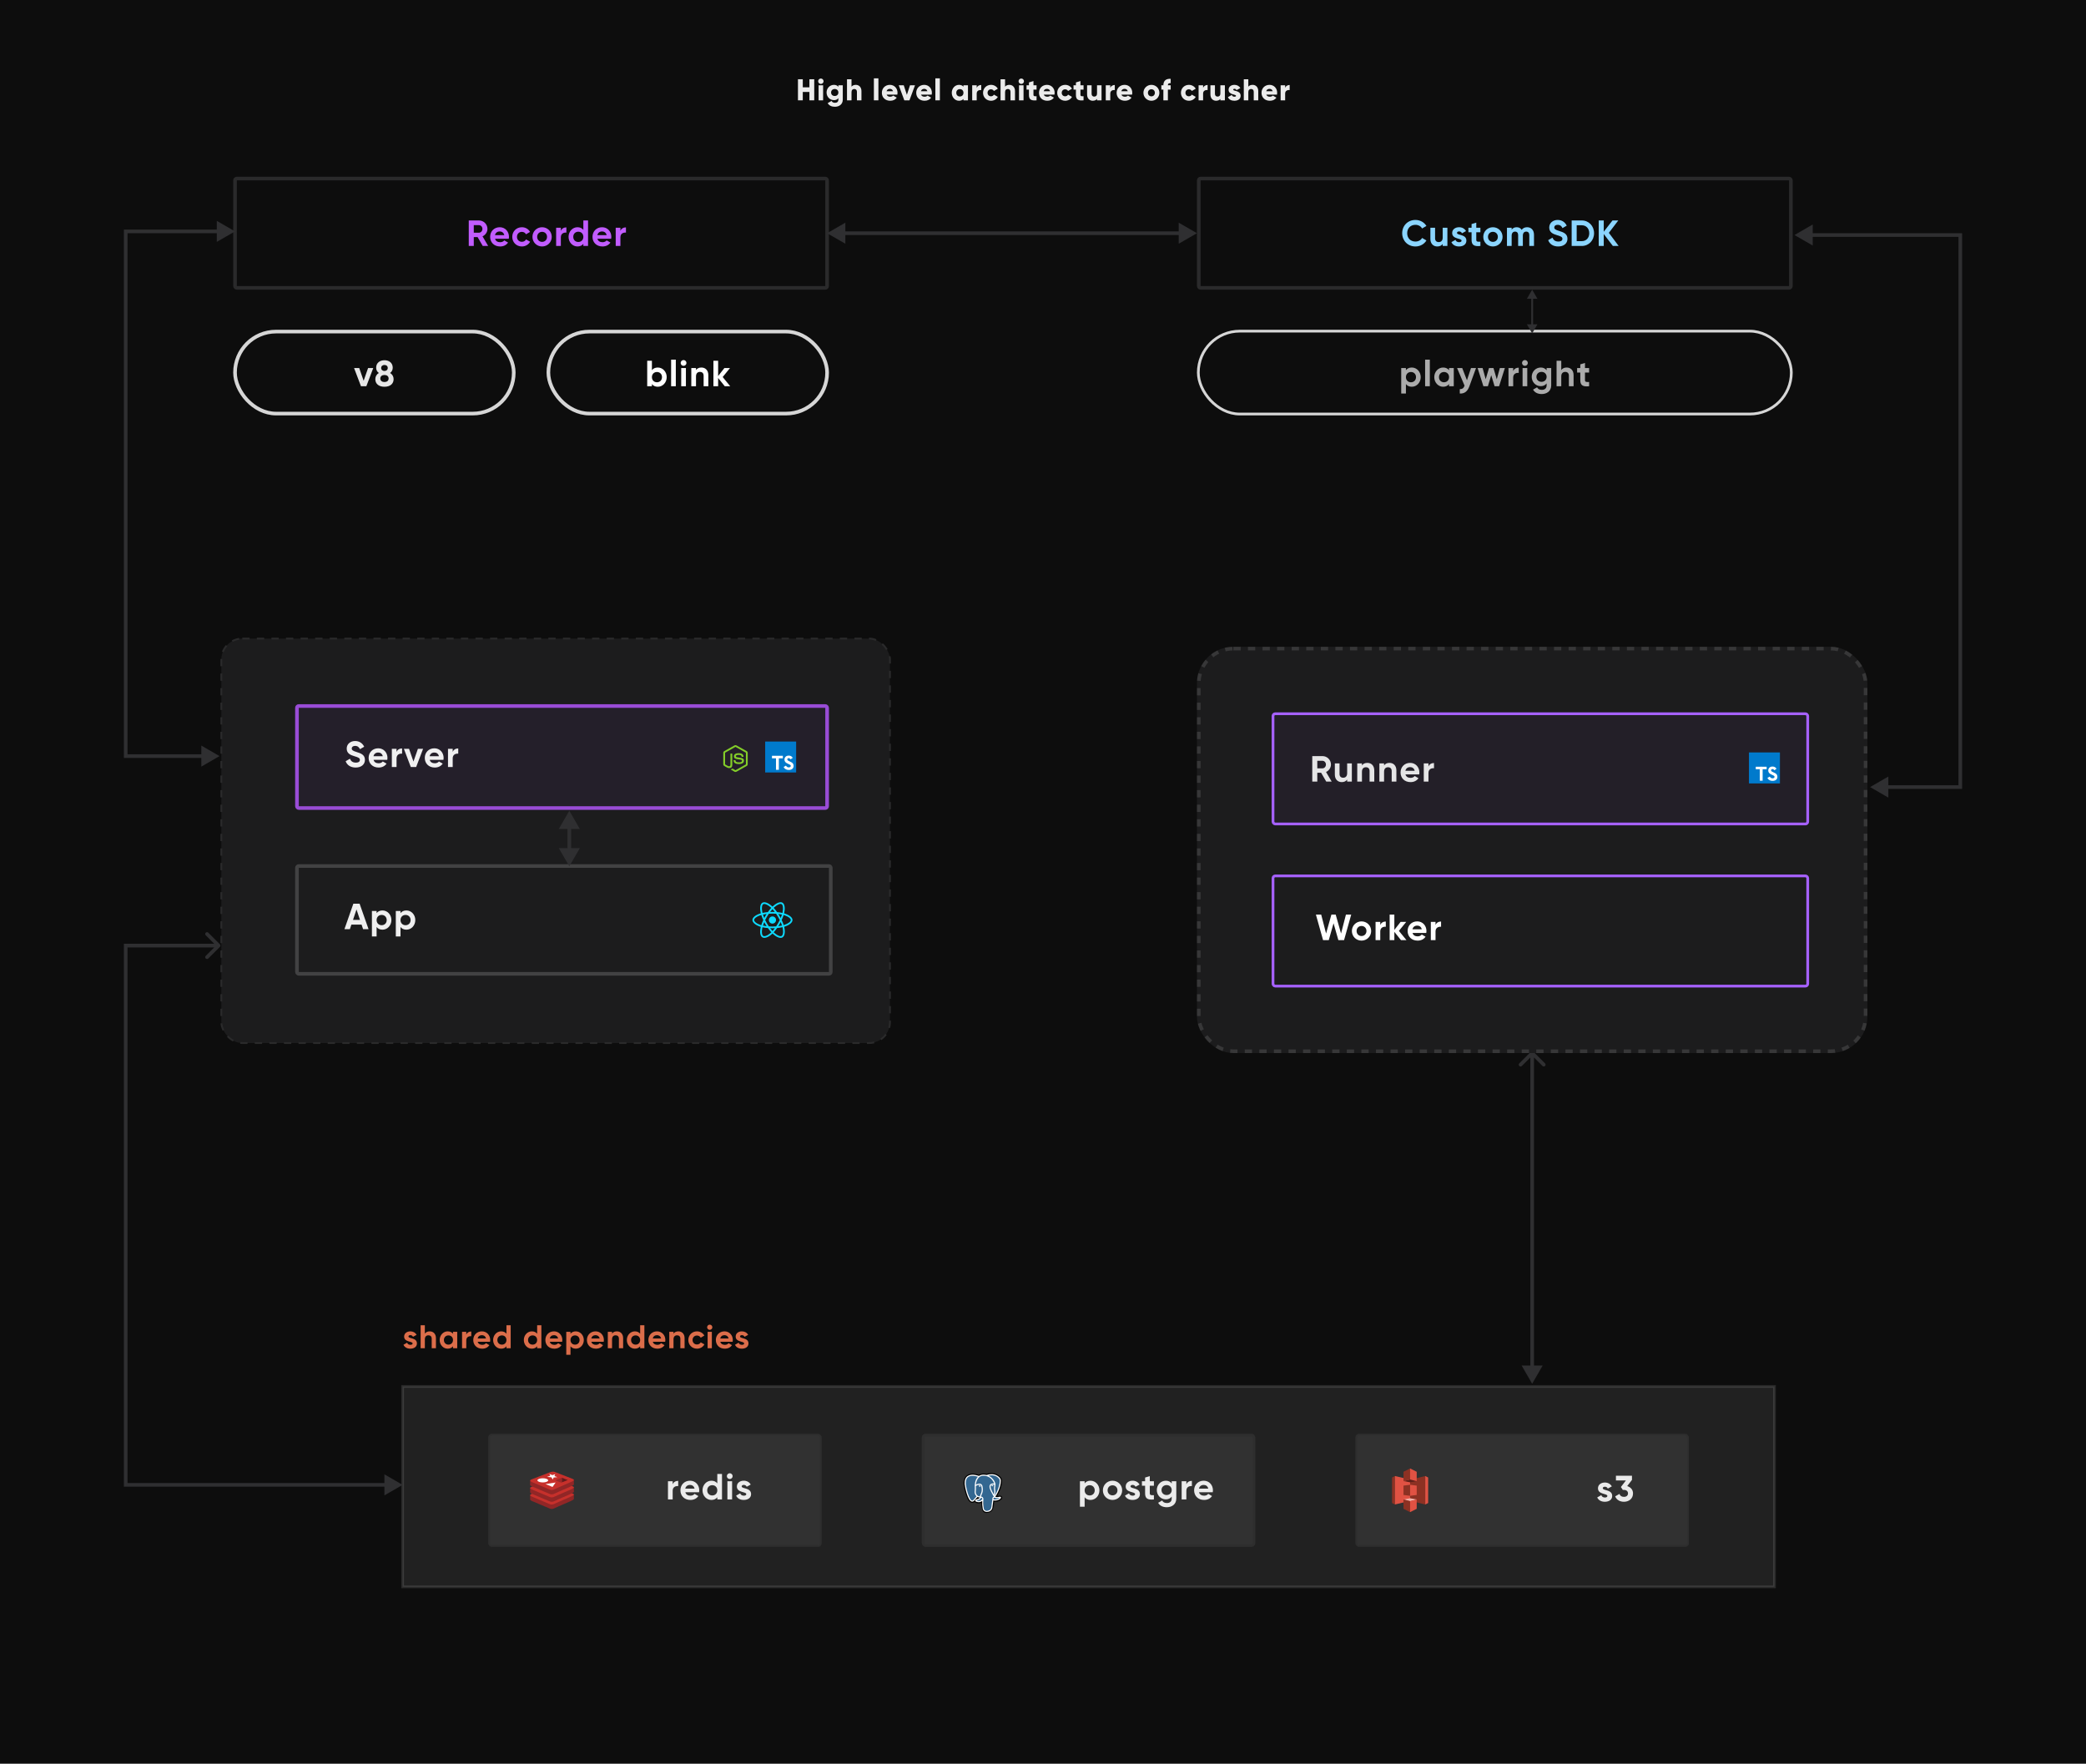 <svg width="1145" height="968" viewBox="0 0 1145 968" fill="none" xmlns="http://www.w3.org/2000/svg">
<rect x="0" y="0" width="1145" height="968" fill="#808080" stroke="none"/>
<g clip-path="url(#clip0_4075_2059)">
<rect width="1145" height="968" fill="#0D0D0D"/>
<path d="M202.042 202L199.602 209L197.182 202H194.342L198.142 212H201.082L204.882 202H202.042ZM214.111 204.72C215.011 204.08 215.571 203.12 215.571 201.82C215.571 199.12 213.491 197.72 211.031 197.72C208.571 197.72 206.471 199.12 206.471 201.82C206.471 203.12 207.051 204.08 207.931 204.72C206.711 205.46 206.011 206.68 206.011 208.1C206.011 210.68 207.911 212.28 211.031 212.28C214.131 212.28 216.051 210.68 216.051 208.1C216.051 206.68 215.351 205.46 214.111 204.72ZM211.031 200.32C212.071 200.32 212.831 200.92 212.831 201.96C212.831 202.98 212.071 203.62 211.031 203.62C209.991 203.62 209.231 202.98 209.231 201.96C209.231 200.92 209.991 200.32 211.031 200.32ZM211.031 209.68C209.711 209.68 208.751 209 208.751 207.74C208.751 206.5 209.711 205.82 211.031 205.82C212.351 205.82 213.311 206.5 213.311 207.74C213.311 209 212.351 209.68 211.031 209.68Z" fill="#E6E6E6"/>
<g clip-path="url(#clip1_4075_2059)">
<path d="M957 511.5V503H974V520H957" fill="#007ACC"/>
<path d="M960.728 511.53V512.222H962.938V518.512H964.506V512.222H966.716V511.542C966.716 511.16 966.716 510.85 966.699 510.841C966.699 510.828 965.352 510.824 963.715 510.824L960.74 510.837V511.534L960.728 511.53ZM970.66 510.82C971.093 510.922 971.425 511.117 971.722 511.428C971.88 511.598 972.113 511.895 972.13 511.972C972.13 511.997 971.395 512.494 970.949 512.771C970.932 512.783 970.864 512.711 970.796 512.601C970.575 512.286 970.35 512.15 969.997 512.125C969.487 512.091 969.147 512.358 969.147 512.805C969.147 512.941 969.172 513.017 969.223 513.128C969.338 513.361 969.551 513.502 970.209 513.791C971.425 514.313 971.952 514.658 972.271 515.151C972.632 515.703 972.713 516.57 972.47 517.22C972.198 517.93 971.535 518.41 970.588 518.568C970.29 518.619 969.61 518.61 969.291 518.555C968.611 518.427 967.961 518.087 967.562 517.65C967.404 517.48 967.103 517.025 967.12 516.995L967.281 516.893L967.919 516.523L968.399 516.243L968.509 516.392C968.65 516.613 968.964 516.91 969.147 517.012C969.699 517.297 970.439 517.259 970.804 516.927C970.962 516.783 971.03 516.63 971.03 516.417C971.03 516.222 971 516.132 970.902 515.984C970.766 515.797 970.494 515.644 969.729 515.304C968.849 514.93 968.475 514.692 968.127 514.326C967.927 514.105 967.744 513.761 967.659 513.476C967.596 513.23 967.574 512.626 967.634 512.384C967.817 511.534 968.458 510.939 969.376 510.769C969.674 510.709 970.375 510.735 970.668 510.811L970.66 510.82Z" fill="white"/>
</g>
<rect x="129" y="98" width="325" height="60" rx="1" stroke="#2A2A2B" stroke-width="2"/>
<path d="M264.98 135H267.96L264.86 129.72C266.46 128.98 267.56 127.4 267.56 125.64C267.56 123.08 265.48 121 262.9 121H257.3V135H260.06V130.14H262.16L264.98 135ZM260.06 123.58H262.9C263.94 123.58 264.8 124.48 264.8 125.64C264.8 126.8 263.94 127.72 262.9 127.72H260.06V123.58ZM271.737 131.06H279.277C279.337 130.72 279.377 130.38 279.377 130C279.377 127.06 277.277 124.72 274.317 124.72C271.177 124.72 269.037 127.02 269.037 130C269.037 132.98 271.157 135.28 274.517 135.28C276.437 135.28 277.937 134.5 278.877 133.14L276.797 131.94C276.357 132.52 275.557 132.94 274.557 132.94C273.197 132.94 272.097 132.38 271.737 131.06ZM271.697 129.06C271.997 127.78 272.937 127.04 274.317 127.04C275.397 127.04 276.477 127.62 276.797 129.06H271.697ZM286.46 135.28C288.42 135.28 290.12 134.24 290.98 132.68L288.74 131.4C288.34 132.22 287.48 132.72 286.44 132.72C284.9 132.72 283.76 131.58 283.76 130C283.76 128.4 284.9 127.26 286.44 127.26C287.46 127.26 288.32 127.78 288.72 128.6L290.94 127.3C290.12 125.76 288.42 124.72 286.46 124.72C283.42 124.72 281.18 127.02 281.18 130C281.18 132.98 283.42 135.28 286.46 135.28ZM297.549 135.28C300.489 135.28 302.849 132.98 302.849 130C302.849 127.02 300.489 124.72 297.549 124.72C294.609 124.72 292.269 127.02 292.269 130C292.269 132.98 294.609 135.28 297.549 135.28ZM297.549 132.76C296.029 132.76 294.849 131.62 294.849 130C294.849 128.38 296.029 127.24 297.549 127.24C299.089 127.24 300.269 128.38 300.269 130C300.269 131.62 299.089 132.76 297.549 132.76ZM307.844 126.72V125H305.264V135H307.844V130.22C307.844 128.12 309.544 127.52 310.884 127.68V124.8C309.624 124.8 308.364 125.36 307.844 126.72ZM320.201 121V126.18C319.481 125.26 318.421 124.72 316.961 124.72C314.281 124.72 312.081 127.02 312.081 130C312.081 132.98 314.281 135.28 316.961 135.28C318.421 135.28 319.481 134.74 320.201 133.82V135H322.781V121H320.201ZM317.441 132.82C315.841 132.82 314.661 131.68 314.661 130C314.661 128.32 315.841 127.18 317.441 127.18C319.021 127.18 320.201 128.32 320.201 130C320.201 131.68 319.021 132.82 317.441 132.82ZM327.921 131.06H335.461C335.521 130.72 335.561 130.38 335.561 130C335.561 127.06 333.461 124.72 330.501 124.72C327.361 124.72 325.221 127.02 325.221 130C325.221 132.98 327.341 135.28 330.701 135.28C332.621 135.28 334.121 134.5 335.061 133.14L332.981 131.94C332.541 132.52 331.741 132.94 330.741 132.94C329.381 132.94 328.281 132.38 327.921 131.06ZM327.881 129.06C328.181 127.78 329.121 127.04 330.501 127.04C331.581 127.04 332.661 127.62 332.981 129.06H327.881ZM340.542 126.72V125H337.962V135H340.542V130.22C340.542 128.12 342.242 127.52 343.582 127.68V124.8C342.322 124.8 341.062 125.36 340.542 126.72Z" fill="#C15CFF"/>
<rect x="129" y="182" width="153" height="45" rx="22.5" stroke="#D6D6D6" stroke-width="2"/>
<path d="M841 759.5L846.774 749.5H835.226L841 759.5ZM841.707 577.293C841.317 576.902 840.683 576.902 840.293 577.293L833.929 583.657C833.538 584.047 833.538 584.681 833.929 585.071C834.319 585.462 834.953 585.462 835.343 585.071L841 579.414L846.657 585.071C847.047 585.462 847.681 585.462 848.071 585.071C848.462 584.681 848.462 584.047 848.071 583.657L841.707 577.293ZM842 750.5V578H840V750.5H842Z" fill="#2F2F31"/>
<rect x="301" y="182" width="153" height="45" rx="22.5" stroke="#D6D6D6" stroke-width="2"/>
<path d="M361.073 201.72C359.613 201.72 358.553 202.26 357.833 203.18V198H355.253V212H357.833V210.82C358.553 211.74 359.613 212.28 361.073 212.28C363.753 212.28 365.953 209.98 365.953 207C365.953 204.02 363.753 201.72 361.073 201.72ZM360.593 209.82C359.013 209.82 357.833 208.68 357.833 207C357.833 205.32 359.013 204.18 360.593 204.18C362.193 204.18 363.373 205.32 363.373 207C363.373 208.68 362.193 209.82 360.593 209.82ZM368.373 212H370.953V197.4H368.373V212ZM375.194 200.8C376.074 200.8 376.794 200.08 376.794 199.22C376.794 198.36 376.074 197.62 375.194 197.62C374.334 197.62 373.614 198.36 373.614 199.22C373.614 200.08 374.334 200.8 375.194 200.8ZM373.914 212H376.494V202H373.914V212ZM385.016 201.72C383.676 201.72 382.636 202.22 382.036 203.12V202H379.456V212H382.036V206.6C382.036 204.86 382.976 204.12 384.236 204.12C385.396 204.12 386.216 204.82 386.216 206.18V212H388.796V205.86C388.796 203.2 387.136 201.72 385.016 201.72ZM400.819 212L396.679 206.94L400.699 202H397.619L394.179 206.4V198H391.599V212H394.179V207.46L397.819 212H400.819Z" fill="white"/>
<path d="M774.946 201.72C773.486 201.72 772.426 202.26 771.706 203.18V202H769.126V216H771.706V210.82C772.426 211.74 773.486 212.28 774.946 212.28C777.626 212.28 779.826 209.98 779.826 207C779.826 204.02 777.626 201.72 774.946 201.72ZM774.466 209.82C772.886 209.82 771.706 208.68 771.706 207C771.706 205.32 772.886 204.18 774.466 204.18C776.066 204.18 777.246 205.32 777.246 207C777.246 208.68 776.066 209.82 774.466 209.82ZM782.246 212H784.826V197.4H782.246V212ZM795.387 202V203.18C794.667 202.28 793.587 201.72 792.127 201.72C789.467 201.72 787.267 204.02 787.267 207C787.267 209.98 789.467 212.28 792.127 212.28C793.587 212.28 794.667 211.72 795.387 210.82V212H797.967V202H795.387ZM792.607 209.82C791.027 209.82 789.847 208.68 789.847 207C789.847 205.32 791.027 204.18 792.607 204.18C794.207 204.18 795.387 205.32 795.387 207C795.387 208.68 794.207 209.82 792.607 209.82ZM807.427 202L805.207 208.72L802.607 202H799.787L803.887 211.68C803.407 213.02 802.687 213.62 801.267 213.6V216C803.807 216.14 805.507 214.88 806.547 212L810.187 202H807.427ZM823.275 202L821.575 208.16L819.755 202H817.315L815.495 208.14L813.795 202H811.055L814.235 212H816.695L818.535 205.94L820.375 212H822.835L826.015 202H823.275ZM830.585 203.72V202H828.005V212H830.585V207.22C830.585 205.12 832.285 204.52 833.625 204.68V201.8C832.365 201.8 831.105 202.36 830.585 203.72ZM837.014 200.8C837.894 200.8 838.614 200.08 838.614 199.22C838.614 198.36 837.894 197.62 837.014 197.62C836.154 197.62 835.434 198.36 835.434 199.22C835.434 200.08 836.154 200.8 837.014 200.8ZM835.734 212H838.314V202H835.734V212ZM848.936 202V203.24C848.236 202.3 847.156 201.72 845.736 201.72C842.896 201.72 840.756 204.04 840.756 206.84C840.756 209.66 842.896 211.96 845.736 211.96C847.156 211.96 848.236 211.38 848.936 210.44V211.52C848.936 213.1 847.936 213.98 846.316 213.98C844.776 213.98 844.116 213.36 843.696 212.58L841.496 213.84C842.376 215.46 844.096 216.28 846.236 216.28C848.876 216.28 851.456 214.8 851.456 211.52V202H848.936ZM846.136 209.58C844.516 209.58 843.336 208.44 843.336 206.84C843.336 205.26 844.516 204.12 846.136 204.12C847.756 204.12 848.936 205.26 848.936 206.84C848.936 208.44 847.756 209.58 846.136 209.58ZM859.955 201.72C858.615 201.72 857.575 202.22 856.975 203.12V198H854.395V212H856.975V206.6C856.975 204.86 857.915 204.12 859.175 204.12C860.335 204.12 861.155 204.82 861.155 206.18V212H863.735V205.86C863.735 203.2 862.075 201.72 859.955 201.72ZM872.258 204.48V202H869.998V199.2L867.418 199.98V202H865.678V204.48H867.418V208.64C867.418 211.34 868.638 212.4 872.258 212V209.66C870.778 209.74 869.998 209.72 869.998 208.64V204.48H872.258Z" fill="white" fill-opacity="0.65"/>
<rect x="658" y="98" width="325" height="60" rx="1" stroke="#2A2A2B" stroke-width="2"/>
<path d="M776.94 135.28C779.52 135.28 781.78 133.98 782.96 131.98L780.58 130.6C779.92 131.82 778.54 132.58 776.94 132.58C774.2 132.58 772.4 130.68 772.4 128C772.4 125.3 774.2 123.4 776.94 123.4C778.54 123.4 779.9 124.16 780.58 125.4L782.96 124.02C781.76 122.02 779.5 120.72 776.94 120.72C772.7 120.72 769.66 123.9 769.66 128C769.66 132.08 772.7 135.28 776.94 135.28ZM791.892 125V130.4C791.892 132.14 790.952 132.88 789.692 132.88C788.532 132.88 787.712 132.18 787.712 130.82V125H785.132V131.14C785.132 133.8 786.792 135.28 788.912 135.28C790.252 135.28 791.292 134.78 791.892 133.88V135H794.472V125H791.892ZM799.737 127.84C799.737 127.3 800.257 127.02 800.897 127.02C801.637 127.02 802.197 127.4 802.497 128.04L804.697 126.84C803.917 125.46 802.517 124.72 800.897 124.72C798.837 124.72 797.097 125.86 797.097 127.9C797.097 131.42 802.257 130.62 802.257 132.08C802.257 132.66 801.697 132.94 800.877 132.94C799.877 132.94 799.197 132.46 798.917 131.64L796.677 132.9C797.397 134.44 798.877 135.28 800.877 135.28C803.017 135.28 804.897 134.24 804.897 132.08C804.897 128.4 799.737 129.32 799.737 127.84ZM812.583 127.48V125H810.323V122.2L807.743 122.98V125H806.003V127.48H807.743V131.64C807.743 134.34 808.963 135.4 812.583 135V132.66C811.103 132.74 810.323 132.72 810.323 131.64V127.48H812.583ZM819.449 135.28C822.389 135.28 824.749 132.98 824.749 130C824.749 127.02 822.389 124.72 819.449 124.72C816.509 124.72 814.169 127.02 814.169 130C814.169 132.98 816.509 135.28 819.449 135.28ZM819.449 132.76C817.929 132.76 816.749 131.62 816.749 130C816.749 128.38 817.929 127.24 819.449 127.24C820.989 127.24 822.169 128.38 822.169 130C822.169 131.62 820.989 132.76 819.449 132.76ZM838.224 124.72C836.864 124.72 835.864 125.26 835.244 126.16C834.684 125.24 833.764 124.72 832.524 124.72C831.244 124.72 830.304 125.22 829.744 126.06V125H827.164V135H829.744V129.38C829.744 127.88 830.524 127.12 831.624 127.12C832.704 127.12 833.304 127.84 833.304 129.02V135H835.884V129.38C835.884 127.88 836.604 127.12 837.744 127.12C838.824 127.12 839.424 127.84 839.424 129.02V135H842.004V128.84C842.004 126.34 840.504 124.72 838.224 124.72ZM855.296 135.28C858.276 135.28 860.376 133.68 860.376 131.06C860.376 128.2 858.016 127.46 855.796 126.76C853.676 126.12 853.136 125.66 853.136 124.8C853.136 124 853.816 123.4 854.976 123.4C856.396 123.4 857.156 124.14 857.656 125.2L859.976 123.86C859.036 121.9 857.276 120.72 854.976 120.72C852.576 120.72 850.376 122.24 850.376 124.88C850.376 127.54 852.456 128.44 854.596 129.06C856.676 129.66 857.616 130.06 857.616 131.1C857.616 131.88 857.036 132.58 855.376 132.58C853.636 132.58 852.656 131.74 852.156 130.44L849.796 131.82C850.556 133.9 852.436 135.28 855.296 135.28ZM868.238 121H862.678V135H868.238C872.098 135 874.978 131.94 874.978 128C874.978 124.06 872.098 121 868.238 121ZM868.238 132.36H865.438V123.64H868.238C870.658 123.64 872.338 125.42 872.338 128C872.338 130.58 870.658 132.36 868.238 132.36ZM888.476 135L883.096 127.8L888.276 121H885.096L880.296 127.18V121H877.536V135H880.296V128.44L885.296 135H888.476Z" fill="#8BD5FF"/>
<rect x="657.75" y="181.75" width="325.5" height="45.5" rx="22.75" stroke="#D6D6D6" stroke-width="1.5"/>
<rect x="657" y="355" width="368" height="223" rx="20" fill="#1C1C1D"/>
<rect x="658" y="356" width="366" height="221" rx="19" stroke="white" stroke-opacity="0.12" stroke-width="2" stroke-linejoin="round" stroke-dasharray="4 4"/>
<rect x="698.75" y="391.75" width="293.5" height="60.5" rx="1.25" fill="#A661FF" fill-opacity="0.05" stroke="#A661FF" stroke-width="1.5"/>
<g clip-path="url(#clip2_4075_2059)">
<path d="M960 421.5V413H977V430H960" fill="#007ACC"/>
<path d="M963.728 421.53V422.222H965.938V428.512H967.506V422.222H969.716V421.542C969.716 421.16 969.716 420.85 969.699 420.841C969.699 420.828 968.352 420.824 966.715 420.824L963.74 420.837V421.534L963.728 421.53ZM973.66 420.82C974.093 420.922 974.425 421.117 974.722 421.428C974.88 421.598 975.113 421.895 975.13 421.972C975.13 421.997 974.395 422.494 973.949 422.771C973.932 422.783 973.864 422.711 973.796 422.601C973.575 422.286 973.35 422.15 972.997 422.125C972.487 422.091 972.147 422.358 972.147 422.805C972.147 422.941 972.172 423.017 972.223 423.128C972.338 423.361 972.551 423.502 973.209 423.791C974.425 424.313 974.952 424.658 975.271 425.151C975.632 425.703 975.713 426.57 975.47 427.22C975.198 427.93 974.535 428.41 973.588 428.568C973.29 428.619 972.61 428.61 972.291 428.555C971.611 428.427 970.961 428.087 970.562 427.65C970.404 427.48 970.103 427.025 970.12 426.995L970.281 426.893L970.919 426.523L971.399 426.243L971.509 426.392C971.65 426.613 971.964 426.91 972.147 427.012C972.699 427.297 973.439 427.259 973.804 426.927C973.962 426.783 974.03 426.63 974.03 426.417C974.03 426.222 974 426.132 973.902 425.984C973.766 425.797 973.494 425.644 972.729 425.304C971.849 424.93 971.475 424.692 971.127 424.326C970.927 424.105 970.744 423.761 970.659 423.476C970.596 423.23 970.574 422.626 970.634 422.384C970.817 421.534 971.458 420.939 972.376 420.769C972.674 420.709 973.375 420.735 973.668 420.811L973.66 420.82Z" fill="white"/>
</g>
<path d="M727.98 429H730.96L727.86 423.72C729.46 422.98 730.56 421.4 730.56 419.64C730.56 417.08 728.48 415 725.9 415H720.3V429H723.06V424.14H725.16L727.98 429ZM723.06 417.58H725.9C726.94 417.58 727.8 418.48 727.8 419.64C727.8 420.8 726.94 421.72 725.9 421.72H723.06V417.58ZM739.45 419V424.4C739.45 426.14 738.51 426.88 737.25 426.88C736.09 426.88 735.27 426.18 735.27 424.82V419H732.69V425.14C732.69 427.8 734.35 429.28 736.47 429.28C737.81 429.28 738.85 428.78 739.45 427.88V429H742.03V419H739.45ZM750.553 418.72C749.213 418.72 748.173 419.22 747.573 420.12V419H744.993V429H747.573V423.6C747.573 421.86 748.513 421.12 749.773 421.12C750.933 421.12 751.753 421.82 751.753 423.18V429H754.333V422.86C754.333 420.2 752.673 418.72 750.553 418.72ZM762.696 418.72C761.356 418.72 760.316 419.22 759.716 420.12V419H757.136V429H759.716V423.6C759.716 421.86 760.656 421.12 761.916 421.12C763.076 421.12 763.896 421.82 763.896 423.18V429H766.476V422.86C766.476 420.2 764.816 418.72 762.696 418.72ZM771.459 425.06H778.999C779.059 424.72 779.099 424.38 779.099 424C779.099 421.06 776.999 418.72 774.039 418.72C770.899 418.72 768.759 421.02 768.759 424C768.759 426.98 770.879 429.28 774.239 429.28C776.159 429.28 777.659 428.5 778.599 427.14L776.519 425.94C776.079 426.52 775.279 426.94 774.279 426.94C772.919 426.94 771.819 426.38 771.459 425.06ZM771.419 423.06C771.719 421.78 772.659 421.04 774.039 421.04C775.119 421.04 776.199 421.62 776.519 423.06H771.419ZM784.08 420.72V419H781.5V429H784.08V424.22C784.08 422.12 785.78 421.52 787.12 421.68V418.8C785.86 418.8 784.6 419.36 784.08 420.72Z" fill="white" fill-opacity="0.88"/>
<rect x="698.75" y="480.75" width="293.5" height="60.5" rx="1.25" stroke="#A661FF" stroke-width="1.5"/>
<path d="M726.22 516H729.36L731.98 506.76L734.62 516H737.76L741.68 502H738.78L736.1 512.38L733.16 502H730.8L727.88 512.38L725.2 502H722.3L726.22 516ZM747.329 516.28C750.269 516.28 752.629 513.98 752.629 511C752.629 508.02 750.269 505.72 747.329 505.72C744.389 505.72 742.049 508.02 742.049 511C742.049 513.98 744.389 516.28 747.329 516.28ZM747.329 513.76C745.809 513.76 744.629 512.62 744.629 511C744.629 509.38 745.809 508.24 747.329 508.24C748.869 508.24 750.049 509.38 750.049 511C750.049 512.62 748.869 513.76 747.329 513.76ZM757.624 507.72V506H755.044V516H757.624V511.22C757.624 509.12 759.324 508.52 760.664 508.68V505.8C759.404 505.8 758.144 506.36 757.624 507.72ZM771.993 516L767.853 510.94L771.873 506H768.793L765.353 510.4V502H762.773V516H765.353V511.46L768.993 516H771.993ZM775.338 512.06H782.878C782.938 511.72 782.978 511.38 782.978 511C782.978 508.06 780.878 505.72 777.918 505.72C774.778 505.72 772.638 508.02 772.638 511C772.638 513.98 774.758 516.28 778.118 516.28C780.038 516.28 781.538 515.5 782.478 514.14L780.398 512.94C779.958 513.52 779.158 513.94 778.158 513.94C776.798 513.94 775.698 513.38 775.338 512.06ZM775.298 510.06C775.598 508.78 776.538 508.04 777.918 508.04C778.998 508.04 780.078 508.62 780.398 510.06H775.298ZM787.959 507.72V506H785.379V516H787.959V511.22C787.959 509.12 789.659 508.52 790.999 508.68V505.8C789.739 505.8 788.479 506.36 787.959 507.72Z" fill="white"/>
<rect x="221" y="761" width="753" height="110" fill="#D9D9D9" fill-opacity="0.1" stroke="white" stroke-opacity="0.12" stroke-width="1.5" stroke-linecap="round"/>
<rect x="268" y="787" width="183" height="62" rx="2" fill="#313131"/>
<rect x="268.5" y="787.5" width="182" height="61" rx="1.5" stroke="#232020" stroke-opacity="0.17"/>
<path d="M369.226 814.72V813H366.646V823H369.226V818.22C369.226 816.12 370.926 815.52 372.266 815.68V812.8C371.006 812.8 369.746 813.36 369.226 814.72ZM376.184 819.06H383.724C383.784 818.72 383.824 818.38 383.824 818C383.824 815.06 381.724 812.72 378.764 812.72C375.624 812.72 373.484 815.02 373.484 818C373.484 820.98 375.604 823.28 378.964 823.28C380.884 823.28 382.384 822.5 383.324 821.14L381.244 819.94C380.804 820.52 380.004 820.94 379.004 820.94C377.644 820.94 376.544 820.38 376.184 819.06ZM376.144 817.06C376.444 815.78 377.384 815.04 378.764 815.04C379.844 815.04 380.924 815.62 381.244 817.06H376.144ZM393.726 809V814.18C393.006 813.26 391.946 812.72 390.486 812.72C387.806 812.72 385.606 815.02 385.606 818C385.606 820.98 387.806 823.28 390.486 823.28C391.946 823.28 393.006 822.74 393.726 821.82V823H396.306V809H393.726ZM390.966 820.82C389.366 820.82 388.186 819.68 388.186 818C388.186 816.32 389.366 815.18 390.966 815.18C392.546 815.18 393.726 816.32 393.726 818C393.726 819.68 392.546 820.82 390.966 820.82ZM400.546 811.8C401.426 811.8 402.146 811.08 402.146 810.22C402.146 809.36 401.426 808.62 400.546 808.62C399.686 808.62 398.966 809.36 398.966 810.22C398.966 811.08 399.686 811.8 400.546 811.8ZM399.266 823H401.846V813H399.266V823ZM407.109 815.84C407.109 815.3 407.629 815.02 408.269 815.02C409.009 815.02 409.569 815.4 409.869 816.04L412.069 814.84C411.289 813.46 409.889 812.72 408.269 812.72C406.209 812.72 404.469 813.86 404.469 815.9C404.469 819.42 409.629 818.62 409.629 820.08C409.629 820.66 409.069 820.94 408.249 820.94C407.249 820.94 406.569 820.46 406.289 819.64L404.049 820.9C404.769 822.44 406.249 823.28 408.249 823.28C410.389 823.28 412.269 822.24 412.269 820.08C412.269 816.4 407.109 817.32 407.109 815.84Z" fill="white" fill-opacity="0.9"/>
<rect x="506" y="787" width="183" height="62" rx="2" fill="#313131"/>
<rect x="506.75" y="787.75" width="181.5" height="60.5" rx="1.25" stroke="#232020" stroke-opacity="0.17" stroke-width="1.5"/>
<path d="M598.595 812.72C597.135 812.72 596.075 813.26 595.355 814.18V813H592.775V827H595.355V821.82C596.075 822.74 597.135 823.28 598.595 823.28C601.275 823.28 603.475 820.98 603.475 818C603.475 815.02 601.275 812.72 598.595 812.72ZM598.115 820.82C596.535 820.82 595.355 819.68 595.355 818C595.355 816.32 596.535 815.18 598.115 815.18C599.715 815.18 600.895 816.32 600.895 818C600.895 819.68 599.715 820.82 598.115 820.82ZM610.654 823.28C613.594 823.28 615.954 820.98 615.954 818C615.954 815.02 613.594 812.72 610.654 812.72C607.714 812.72 605.374 815.02 605.374 818C605.374 820.98 607.714 823.28 610.654 823.28ZM610.654 820.76C609.134 820.76 607.954 819.62 607.954 818C607.954 816.38 609.134 815.24 610.654 815.24C612.194 815.24 613.374 816.38 613.374 818C613.374 819.62 612.194 820.76 610.654 820.76ZM620.534 815.84C620.534 815.3 621.054 815.02 621.694 815.02C622.434 815.02 622.994 815.4 623.294 816.04L625.494 814.84C624.714 813.46 623.314 812.72 621.694 812.72C619.634 812.72 617.894 813.86 617.894 815.9C617.894 819.42 623.054 818.62 623.054 820.08C623.054 820.66 622.494 820.94 621.674 820.94C620.674 820.94 619.994 820.46 619.714 819.64L617.474 820.9C618.194 822.44 619.674 823.28 621.674 823.28C623.814 823.28 625.694 822.24 625.694 820.08C625.694 816.4 620.534 817.32 620.534 815.84ZM633.38 815.48V813H631.12V810.2L628.54 810.98V813H626.8V815.48H628.54V819.64C628.54 822.34 629.76 823.4 633.38 823V820.66C631.9 820.74 631.12 820.72 631.12 819.64V815.48H633.38ZM643.147 813V814.24C642.447 813.3 641.367 812.72 639.947 812.72C637.107 812.72 634.967 815.04 634.967 817.84C634.967 820.66 637.107 822.96 639.947 822.96C641.367 822.96 642.447 822.38 643.147 821.44V822.52C643.147 824.1 642.147 824.98 640.527 824.98C638.987 824.98 638.327 824.36 637.907 823.58L635.707 824.84C636.587 826.46 638.307 827.28 640.447 827.28C643.087 827.28 645.667 825.8 645.667 822.52V813H643.147ZM640.347 820.58C638.727 820.58 637.547 819.44 637.547 817.84C637.547 816.26 638.727 815.12 640.347 815.12C641.967 815.12 643.147 816.26 643.147 817.84C643.147 819.44 641.967 820.58 640.347 820.58ZM651.187 814.72V813H648.607V823H651.187V818.22C651.187 816.12 652.887 815.52 654.227 815.68V812.8C652.967 812.8 651.707 813.36 651.187 814.72ZM658.144 819.06H665.684C665.744 818.72 665.784 818.38 665.784 818C665.784 815.06 663.684 812.72 660.724 812.72C657.584 812.72 655.444 815.02 655.444 818C655.444 820.98 657.564 823.28 660.924 823.28C662.844 823.28 664.344 822.5 665.284 821.14L663.204 819.94C662.764 820.52 661.964 820.94 660.964 820.94C659.604 820.94 658.504 820.38 658.144 819.06ZM658.104 817.06C658.404 815.78 659.344 815.04 660.724 815.04C661.804 815.04 662.884 815.62 663.204 817.06H658.104Z" fill="white" fill-opacity="0.9"/>
<rect x="744" y="787" width="183" height="62" rx="2" fill="#313131"/>
<rect x="744.5" y="787.5" width="182" height="61" rx="1.5" stroke="#232020" stroke-opacity="0.17"/>
<path d="M879.765 816.84C879.765 816.3 880.285 816.02 880.925 816.02C881.665 816.02 882.225 816.4 882.525 817.04L884.725 815.84C883.945 814.46 882.545 813.72 880.925 813.72C878.865 813.72 877.125 814.86 877.125 816.9C877.125 820.42 882.285 819.62 882.285 821.08C882.285 821.66 881.725 821.94 880.905 821.94C879.905 821.94 879.225 821.46 878.945 820.64L876.705 821.9C877.425 823.44 878.905 824.28 880.905 824.28C883.045 824.28 884.925 823.24 884.925 821.08C884.925 817.4 879.765 818.32 879.765 816.84ZM893.162 815.68L895.782 812.28V810H886.982V812.58H892.462L889.702 816.18L890.762 817.78H891.362C892.802 817.78 893.602 818.56 893.602 819.68C893.602 820.82 892.802 821.58 891.362 821.58C890.042 821.58 889.262 821 888.922 819.96L886.562 821.32C887.362 823.32 889.262 824.28 891.362 824.28C894.002 824.28 896.362 822.68 896.362 819.68C896.362 817.62 894.982 816.22 893.162 815.68Z" fill="#EAEAEA"/>
<rect x="121.5" y="350.5" width="367" height="222" rx="11.5" fill="#1C1C1D" stroke="#2A2A2B" stroke-linejoin="round" stroke-dasharray="4 4"/>
<rect x="163" y="387.509" width="291" height="56" rx="1" fill="#994CD6" fill-opacity="0.07"/>
<rect x="163" y="387.509" width="291" height="56" rx="1" stroke="#994CD6" stroke-width="2"/>
<path d="M195.226 421.28C198.206 421.28 200.306 419.68 200.306 417.06C200.306 414.2 197.946 413.46 195.726 412.76C193.606 412.12 193.066 411.66 193.066 410.8C193.066 410 193.746 409.4 194.906 409.4C196.326 409.4 197.086 410.14 197.586 411.2L199.906 409.86C198.966 407.9 197.206 406.72 194.906 406.72C192.506 406.72 190.306 408.24 190.306 410.88C190.306 413.54 192.386 414.44 194.526 415.06C196.606 415.66 197.546 416.06 197.546 417.1C197.546 417.88 196.966 418.58 195.306 418.58C193.566 418.58 192.586 417.74 192.086 416.44L189.726 417.82C190.486 419.9 192.366 421.28 195.226 421.28ZM205.04 417.06H212.58C212.64 416.72 212.68 416.38 212.68 416C212.68 413.06 210.58 410.72 207.62 410.72C204.48 410.72 202.34 413.02 202.34 416C202.34 418.98 204.46 421.28 207.82 421.28C209.74 421.28 211.24 420.5 212.18 419.14L210.1 417.94C209.66 418.52 208.86 418.94 207.86 418.94C206.5 418.94 205.4 418.38 205.04 417.06ZM205 415.06C205.3 413.78 206.24 413.04 207.62 413.04C208.7 413.04 209.78 413.62 210.1 415.06H205ZM217.661 412.72V411H215.081V421H217.661V416.22C217.661 414.12 219.361 413.52 220.701 413.68V410.8C219.441 410.8 218.181 411.36 217.661 412.72ZM229.39 411L226.95 418L224.53 411H221.69L225.49 421H228.43L232.23 411H229.39ZM235.864 417.06H243.404C243.464 416.72 243.504 416.38 243.504 416C243.504 413.06 241.404 410.72 238.444 410.72C235.304 410.72 233.164 413.02 233.164 416C233.164 418.98 235.284 421.28 238.644 421.28C240.564 421.28 242.064 420.5 243.004 419.14L240.924 417.94C240.484 418.52 239.684 418.94 238.684 418.94C237.324 418.94 236.224 418.38 235.864 417.06ZM235.824 415.06C236.124 413.78 237.064 413.04 238.444 413.04C239.524 413.04 240.604 413.62 240.924 415.06H235.824ZM248.485 412.72V411H245.905V421H248.485V416.22C248.485 414.12 250.185 413.52 251.525 413.68V410.8C250.265 410.8 249.005 411.36 248.485 412.72Z" fill="white" fill-opacity="0.93"/>
<rect x="162" y="474.327" width="295" height="61.177" rx="2" fill="#1C1C1D"/>
<rect x="163" y="475.327" width="293" height="59.177" rx="1" stroke="white" stroke-opacity="0.17" stroke-width="2"/>
<path d="M199.3 510H202.3L197.38 496H193.96L189.06 510H192.04L192.88 507.48H198.46L199.3 510ZM193.76 504.9L195.68 499.18L197.6 504.9H193.76ZM209.959 499.72C208.499 499.72 207.439 500.26 206.719 501.18V500H204.139V514H206.719V508.82C207.439 509.74 208.499 510.28 209.959 510.28C212.639 510.28 214.839 507.98 214.839 505C214.839 502.02 212.639 499.72 209.959 499.72ZM209.479 507.82C207.899 507.82 206.719 506.68 206.719 505C206.719 503.32 207.899 502.18 209.479 502.18C211.079 502.18 212.259 503.32 212.259 505C212.259 506.68 211.079 507.82 209.479 507.82ZM223.079 499.72C221.619 499.72 220.559 500.26 219.839 501.18V500H217.259V514H219.839V508.82C220.559 509.74 221.619 510.28 223.079 510.28C225.759 510.28 227.959 507.98 227.959 505C227.959 502.02 225.759 499.72 223.079 499.72ZM222.599 507.82C221.019 507.82 219.839 506.68 219.839 505C219.839 503.32 221.019 502.18 222.599 502.18C224.199 502.18 225.379 503.32 225.379 505C225.379 506.68 224.199 507.82 222.599 507.82Z" fill="#EFEFEF"/>
<path d="M431.088 501.547C430.86 501.469 430.624 501.394 430.38 501.324C430.42 501.161 430.457 501 430.49 500.841C431.026 498.239 430.675 496.142 429.478 495.452C428.331 494.79 426.454 495.48 424.558 497.13C424.376 497.289 424.193 497.457 424.01 497.633C423.888 497.516 423.767 497.404 423.646 497.296C421.659 495.532 419.668 494.789 418.472 495.481C417.325 496.145 416.986 498.116 417.468 500.582C417.515 500.82 417.569 501.063 417.631 501.311C417.349 501.391 417.077 501.476 416.817 501.567C414.488 502.379 413 503.651 413 504.971C413 506.335 414.597 507.702 417.023 508.532C417.214 508.597 417.413 508.659 417.618 508.718C417.551 508.985 417.493 509.247 417.445 509.503C416.985 511.926 417.344 513.851 418.488 514.51C419.669 515.191 421.651 514.491 423.582 512.804C423.734 512.671 423.887 512.529 424.041 512.381C424.239 512.572 424.438 512.753 424.635 512.923C426.505 514.532 428.352 515.182 429.494 514.521C430.674 513.838 431.058 511.77 430.56 509.255C430.522 509.063 430.478 508.867 430.428 508.667C430.567 508.626 430.704 508.584 430.837 508.54C433.359 507.704 435 506.353 435 504.971C435 503.647 433.465 502.365 431.088 501.547ZM430.541 507.648C430.421 507.687 430.298 507.726 430.172 507.763C429.893 506.882 429.518 505.944 429.058 504.976C429.497 504.031 429.858 503.105 430.129 502.23C430.354 502.295 430.572 502.364 430.782 502.436C432.818 503.137 434.06 504.173 434.06 504.971C434.06 505.822 432.719 506.926 430.541 507.648ZM429.638 509.438C429.858 510.55 429.889 511.556 429.744 512.342C429.613 513.048 429.349 513.519 429.023 513.707C428.33 514.109 426.847 513.587 425.248 512.211C425.065 512.053 424.88 511.885 424.695 511.707C425.315 511.029 425.935 510.24 426.539 509.365C427.603 509.271 428.608 509.116 429.519 508.906C429.564 509.087 429.603 509.264 429.638 509.438ZM420.5 513.638C419.823 513.877 419.283 513.884 418.957 513.696C418.263 513.296 417.975 511.751 418.368 509.678C418.413 509.441 418.467 509.197 418.529 508.948C419.43 509.147 420.428 509.291 421.494 509.377C422.102 510.234 422.74 511.021 423.382 511.71C423.242 511.846 423.102 511.975 422.963 512.096C422.109 512.842 421.254 513.372 420.5 513.638ZM417.327 507.642C416.254 507.276 415.368 506.799 414.761 506.279C414.215 505.812 413.94 505.348 413.94 504.971C413.94 504.17 415.134 503.149 417.126 502.454C417.368 502.37 417.621 502.29 417.883 502.216C418.159 503.111 418.52 504.048 418.956 504.994C418.514 505.955 418.148 506.906 417.87 507.812C417.683 507.759 417.501 507.702 417.327 507.642ZM418.391 500.401C417.977 498.288 418.252 496.694 418.943 496.294C419.679 495.868 421.306 496.476 423.022 497.999C423.131 498.096 423.241 498.198 423.352 498.304C422.713 498.99 422.081 499.771 421.478 500.623C420.443 500.719 419.452 500.873 418.542 501.079C418.485 500.849 418.434 500.623 418.391 500.401ZM427.88 502.745C427.663 502.369 427.439 502.001 427.211 501.644C427.913 501.733 428.586 501.851 429.217 501.995C429.028 502.603 428.792 503.238 428.513 503.889C428.314 503.511 428.103 503.129 427.88 502.745ZM424.01 498.975C424.444 499.445 424.878 499.969 425.305 500.538C424.875 500.518 424.439 500.507 424 500.507C423.565 500.507 423.133 500.518 422.705 500.538C423.132 499.974 423.57 499.45 424.01 498.975ZM420.116 502.751C419.898 503.128 419.691 503.508 419.495 503.889C419.221 503.24 418.987 502.601 418.796 501.985C419.423 501.845 420.093 501.73 420.79 501.643C420.559 502.003 420.334 502.373 420.116 502.751V502.751ZM420.81 508.367C420.09 508.287 419.41 508.178 418.783 508.041C418.977 507.414 419.216 506.762 419.496 506.099C419.693 506.479 419.901 506.86 420.12 507.237H420.12C420.342 507.622 420.573 508 420.81 508.367ZM424.036 511.034C423.591 510.553 423.147 510.022 422.713 509.45C423.134 509.466 423.564 509.475 424 509.475C424.448 509.475 424.892 509.465 425.328 509.445C424.9 510.027 424.467 510.56 424.036 511.034ZM428.522 506.065C428.816 506.736 429.064 507.384 429.261 508.001C428.623 508.146 427.934 508.263 427.209 508.35C427.437 507.989 427.663 507.615 427.884 507.231C428.108 506.842 428.321 506.453 428.522 506.065ZM427.07 506.761C426.726 507.358 426.373 507.927 426.015 508.464C425.362 508.511 424.687 508.535 424 508.535C423.315 508.535 422.649 508.514 422.008 508.472C421.635 507.928 421.275 507.357 420.933 506.767H420.933C420.592 506.178 420.278 505.584 419.994 504.994C420.278 504.402 420.591 503.808 420.93 503.22L420.93 503.221C421.27 502.631 421.627 502.063 421.997 501.522C422.651 501.473 423.322 501.447 424 501.447H424C424.681 501.447 425.353 501.473 426.007 501.523C426.371 502.06 426.726 502.626 427.067 503.216C427.412 503.811 427.729 504.402 428.015 504.981C427.73 505.57 427.414 506.166 427.07 506.761ZM429.009 496.266C429.746 496.691 430.032 498.405 429.569 500.651C429.54 500.795 429.506 500.941 429.47 501.089C428.558 500.878 427.566 500.722 426.529 500.624C425.924 499.763 425.298 498.981 424.669 498.303C424.838 498.141 425.007 497.985 425.175 497.839C426.799 496.426 428.317 495.868 429.009 496.266ZM424 503.007C425.085 503.007 425.965 503.886 425.965 504.971C425.965 506.056 425.085 506.936 424 506.936C422.915 506.936 422.035 506.056 422.035 504.971C422.035 503.886 422.915 503.007 424 503.007Z" fill="#0DDAFF"/>
<path d="M129 127L119 132.774V121.226L129 127ZM69 127H68V126H69V127ZM69 415V416H68V415H69ZM120.5 415L110.5 420.773V409.227L120.5 415ZM120 128H69V126H120V128ZM70 127V415H68V127H70ZM69 414H111.5V416H69V414Z" fill="#2F2F31"/>
<path d="M224.204 733.556C224.204 733.07 224.672 732.818 225.248 732.818C225.914 732.818 226.418 733.16 226.688 733.736L228.668 732.656C227.966 731.414 226.706 730.748 225.248 730.748C223.394 730.748 221.828 731.774 221.828 733.61C221.828 736.778 226.472 736.058 226.472 737.372C226.472 737.894 225.968 738.146 225.23 738.146C224.33 738.146 223.718 737.714 223.466 736.976L221.45 738.11C222.098 739.496 223.43 740.252 225.23 740.252C227.156 740.252 228.848 739.316 228.848 737.372C228.848 734.06 224.204 734.888 224.204 733.556ZM235.885 730.748C234.679 730.748 233.743 731.198 233.203 732.008V727.4H230.881V740H233.203V735.14C233.203 733.574 234.049 732.908 235.183 732.908C236.227 732.908 236.965 733.538 236.965 734.762V740H239.287V734.474C239.287 732.08 237.793 730.748 235.885 730.748ZM248.65 731V732.062C248.002 731.252 247.03 730.748 245.716 730.748C243.322 730.748 241.342 732.818 241.342 735.5C241.342 738.182 243.322 740.252 245.716 740.252C247.03 740.252 248.002 739.748 248.65 738.938V740H250.972V731H248.65ZM246.148 738.038C244.726 738.038 243.664 737.012 243.664 735.5C243.664 733.988 244.726 732.962 246.148 732.962C247.588 732.962 248.65 733.988 248.65 735.5C248.65 737.012 247.588 738.038 246.148 738.038ZM255.94 732.548V731H253.618V740H255.94V735.698C255.94 733.808 257.47 733.268 258.676 733.412V730.82C257.542 730.82 256.408 731.324 255.94 732.548ZM262.202 736.454H268.988C269.042 736.148 269.078 735.842 269.078 735.5C269.078 732.854 267.188 730.748 264.524 730.748C261.698 730.748 259.772 732.818 259.772 735.5C259.772 738.182 261.68 740.252 264.704 740.252C266.432 740.252 267.782 739.55 268.628 738.326L266.756 737.246C266.36 737.768 265.64 738.146 264.74 738.146C263.516 738.146 262.526 737.642 262.202 736.454ZM262.166 734.654C262.436 733.502 263.282 732.836 264.524 732.836C265.496 732.836 266.468 733.358 266.756 734.654H262.166ZM277.99 727.4V732.062C277.342 731.234 276.388 730.748 275.074 730.748C272.662 730.748 270.682 732.818 270.682 735.5C270.682 738.182 272.662 740.252 275.074 740.252C276.388 740.252 277.342 739.766 277.99 738.938V740H280.312V727.4H277.99ZM275.506 738.038C274.066 738.038 273.004 737.012 273.004 735.5C273.004 733.988 274.066 732.962 275.506 732.962C276.928 732.962 277.99 733.988 277.99 735.5C277.99 737.012 276.928 738.038 275.506 738.038ZM294.838 727.4V732.062C294.19 731.234 293.236 730.748 291.922 730.748C289.51 730.748 287.53 732.818 287.53 735.5C287.53 738.182 289.51 740.252 291.922 740.252C293.236 740.252 294.19 739.766 294.838 738.938V740H297.16V727.4H294.838ZM292.354 738.038C290.914 738.038 289.852 737.012 289.852 735.5C289.852 733.988 290.914 732.962 292.354 732.962C293.776 732.962 294.838 733.988 294.838 735.5C294.838 737.012 293.776 738.038 292.354 738.038ZM301.785 736.454H308.571C308.625 736.148 308.661 735.842 308.661 735.5C308.661 732.854 306.771 730.748 304.107 730.748C301.281 730.748 299.355 732.818 299.355 735.5C299.355 738.182 301.263 740.252 304.287 740.252C306.015 740.252 307.365 739.55 308.211 738.326L306.339 737.246C305.943 737.768 305.223 738.146 304.323 738.146C303.099 738.146 302.109 737.642 301.785 736.454ZM301.749 734.654C302.019 733.502 302.865 732.836 304.107 732.836C305.079 732.836 306.051 733.358 306.339 734.654H301.749ZM316.06 730.748C314.746 730.748 313.792 731.234 313.144 732.062V731H310.822V743.6H313.144V738.938C313.792 739.766 314.746 740.252 316.06 740.252C318.472 740.252 320.452 738.182 320.452 735.5C320.452 732.818 318.472 730.748 316.06 730.748ZM315.628 738.038C314.206 738.038 313.144 737.012 313.144 735.5C313.144 733.988 314.206 732.962 315.628 732.962C317.068 732.962 318.13 733.988 318.13 735.5C318.13 737.012 317.068 738.038 315.628 738.038ZM324.592 736.454H331.378C331.432 736.148 331.468 735.842 331.468 735.5C331.468 732.854 329.578 730.748 326.914 730.748C324.088 730.748 322.162 732.818 322.162 735.5C322.162 738.182 324.07 740.252 327.094 740.252C328.822 740.252 330.172 739.55 331.018 738.326L329.146 737.246C328.75 737.768 328.03 738.146 327.13 738.146C325.906 738.146 324.916 737.642 324.592 736.454ZM324.556 734.654C324.826 733.502 325.672 732.836 326.914 732.836C327.886 732.836 328.858 733.358 329.146 734.654H324.556ZM338.633 730.748C337.427 730.748 336.491 731.198 335.951 732.008V731H333.629V740H335.951V735.14C335.951 733.574 336.797 732.908 337.931 732.908C338.975 732.908 339.713 733.538 339.713 734.762V740H342.035V734.474C342.035 732.08 340.541 730.748 338.633 730.748ZM351.38 727.4V732.062C350.732 731.234 349.778 730.748 348.464 730.748C346.052 730.748 344.072 732.818 344.072 735.5C344.072 738.182 346.052 740.252 348.464 740.252C349.778 740.252 350.732 739.766 351.38 738.938V740H353.702V727.4H351.38ZM348.896 738.038C347.456 738.038 346.394 737.012 346.394 735.5C346.394 733.988 347.456 732.962 348.896 732.962C350.318 732.962 351.38 733.988 351.38 735.5C351.38 737.012 350.318 738.038 348.896 738.038ZM358.327 736.454H365.113C365.167 736.148 365.203 735.842 365.203 735.5C365.203 732.854 363.313 730.748 360.649 730.748C357.823 730.748 355.897 732.818 355.897 735.5C355.897 738.182 357.805 740.252 360.829 740.252C362.557 740.252 363.907 739.55 364.753 738.326L362.881 737.246C362.485 737.768 361.765 738.146 360.865 738.146C359.641 738.146 358.651 737.642 358.327 736.454ZM358.291 734.654C358.561 733.502 359.407 732.836 360.649 732.836C361.621 732.836 362.593 733.358 362.881 734.654H358.291ZM372.368 730.748C371.162 730.748 370.226 731.198 369.686 732.008V731H367.364V740H369.686V735.14C369.686 733.574 370.532 732.908 371.666 732.908C372.71 732.908 373.448 733.538 373.448 734.762V740H375.77V734.474C375.77 732.08 374.276 730.748 372.368 730.748ZM382.577 740.252C384.341 740.252 385.871 739.316 386.645 737.912L384.629 736.76C384.269 737.498 383.495 737.948 382.559 737.948C381.173 737.948 380.147 736.922 380.147 735.5C380.147 734.06 381.173 733.034 382.559 733.034C383.477 733.034 384.251 733.502 384.611 734.24L386.609 733.07C385.871 731.684 384.341 730.748 382.577 730.748C379.841 730.748 377.825 732.818 377.825 735.5C377.825 738.182 379.841 740.252 382.577 740.252ZM389.565 729.92C390.357 729.92 391.005 729.272 391.005 728.498C391.005 727.724 390.357 727.058 389.565 727.058C388.791 727.058 388.143 727.724 388.143 728.498C388.143 729.272 388.791 729.92 389.565 729.92ZM388.413 740H390.735V731H388.413V740ZM395.362 736.454H402.148C402.202 736.148 402.238 735.842 402.238 735.5C402.238 732.854 400.348 730.748 397.684 730.748C394.858 730.748 392.932 732.818 392.932 735.5C392.932 738.182 394.84 740.252 397.864 740.252C399.592 740.252 400.942 739.55 401.788 738.326L399.916 737.246C399.52 737.768 398.8 738.146 397.9 738.146C396.676 738.146 395.686 737.642 395.362 736.454ZM395.326 734.654C395.596 733.502 396.442 732.836 397.684 732.836C398.656 732.836 399.628 733.358 399.916 734.654H395.326ZM406.19 733.556C406.19 733.07 406.658 732.818 407.234 732.818C407.9 732.818 408.404 733.16 408.674 733.736L410.654 732.656C409.952 731.414 408.692 730.748 407.234 730.748C405.38 730.748 403.814 731.774 403.814 733.61C403.814 736.778 408.458 736.058 408.458 737.372C408.458 737.894 407.954 738.146 407.216 738.146C406.316 738.146 405.704 737.714 405.452 736.976L403.436 738.11C404.084 739.496 405.416 740.252 407.216 740.252C409.142 740.252 410.834 739.316 410.834 737.372C410.834 734.06 406.19 734.888 406.19 733.556Z" fill="#DB6D4A"/>
<path d="M120.707 519.707C121.098 519.317 121.098 518.683 120.707 518.293L114.343 511.929C113.953 511.538 113.319 511.538 112.929 511.929C112.538 512.319 112.538 512.953 112.929 513.343L118.586 519L112.929 524.657C112.538 525.047 112.538 525.681 112.929 526.071C113.319 526.462 113.953 526.462 114.343 526.071L120.707 519.707ZM69 519V518H68V519H69ZM69 815H68V816H69V815ZM221 815L211 809.227V820.773L221 815ZM120 518H69V520H120V518ZM68 519V815H70V519H68ZM69 816H212V814H69V816Z" fill="#2F2F31"/>
<path d="M550.052 821.666C549.986 821.474 549.867 821.305 549.709 821.178C549.551 821.05 549.36 820.97 549.158 820.947C548.92 820.918 548.678 820.932 548.445 820.987C548.084 821.066 547.716 821.115 547.346 821.131C548.335 819.464 549.09 817.668 549.59 815.795C550.335 812.913 549.937 811.601 549.472 811.006C548.855 810.225 548.065 809.598 547.164 809.174C546.264 808.75 545.277 808.541 544.282 808.562C543.369 808.554 542.459 808.681 541.584 808.941C541.063 808.851 540.535 808.803 540.006 808.797C539.044 808.76 538.092 808.995 537.257 809.474C536.625 809.26 535.976 809.097 535.317 808.987C534.549 808.802 533.752 808.771 532.972 808.895C532.192 809.019 531.444 809.295 530.771 809.709C529.416 810.665 528.788 812.327 528.904 814.65C529.113 816.383 529.48 818.093 530.003 819.758C530.304 820.798 530.699 821.808 531.186 822.776C531.544 823.658 532.227 824.371 533.093 824.767C533.411 824.872 533.751 824.89 534.078 824.819C534.404 824.748 534.706 824.591 534.952 824.364C535.063 824.496 535.195 824.609 535.343 824.7C535.571 824.842 535.82 824.947 536.08 825.012C536.933 825.25 537.84 825.195 538.658 824.856C538.663 824.99 538.667 825.118 538.669 825.229C538.674 825.408 538.679 825.584 538.686 825.748C538.676 826.62 538.792 827.488 539.03 828.327C539.043 828.36 539.059 828.41 539.076 828.464C539.213 828.977 539.48 829.447 539.85 829.827C540.294 830.235 540.881 830.453 541.483 830.434C541.74 830.433 541.996 830.404 542.246 830.349C542.722 830.289 543.18 830.135 543.595 829.895C544.01 829.656 544.372 829.335 544.661 828.953C545.295 828.051 545.604 826.692 545.659 824.551C545.666 824.49 545.673 824.432 545.679 824.377L545.693 824.264L545.842 824.277H545.88C546.725 824.313 547.568 824.167 548.351 823.849C548.844 823.62 550.425 822.786 550.052 821.662" fill="black"/>
<path d="M548.632 821.885C546.161 822.395 545.992 821.559 545.992 821.559C548.6 817.687 549.691 812.773 548.749 811.571C546.182 808.29 541.738 809.842 541.663 809.882L541.639 809.887C541.096 809.778 540.544 809.72 539.991 809.715C539.057 809.668 538.136 809.944 537.381 810.496C537.381 810.496 529.453 807.23 529.822 814.604C529.9 816.173 532.07 826.474 534.659 823.362C535.605 822.225 536.519 821.262 536.519 821.262C536.979 821.573 537.533 821.715 538.086 821.662L538.131 821.625C538.118 821.773 538.124 821.922 538.149 822.068C537.481 822.813 537.68 822.944 536.345 823.218C534.996 823.496 535.788 823.991 536.306 824.12C536.855 824.298 537.447 824.298 537.996 824.119C538.545 823.941 539.024 823.593 539.364 823.127L539.325 823.283C539.586 823.492 539.77 824.644 539.739 825.688C539.654 826.465 539.707 827.251 539.895 828.009C540.102 828.57 540.306 829.829 542.059 829.454C542.682 829.392 543.261 829.107 543.69 828.65C544.118 828.193 544.366 827.596 544.387 826.97C544.465 826.006 544.631 826.148 544.642 825.287L544.778 824.879C544.934 823.572 544.803 823.15 545.704 823.346L545.924 823.366C546.621 823.395 547.317 823.278 547.967 823.022C549.065 822.512 549.716 821.661 548.633 821.885" fill="#336791"/>
<path d="M537.845 815.305C537.666 815.268 537.479 815.295 537.318 815.384C537.297 815.399 537.28 815.418 537.266 815.44C537.253 815.462 537.244 815.486 537.24 815.512C537.24 815.602 537.273 815.689 537.332 815.757C537.436 815.901 537.593 815.999 537.768 816.03C537.792 816.033 537.815 816.034 537.839 816.034C537.955 816.036 538.068 816.002 538.164 815.936C538.26 815.871 538.334 815.778 538.375 815.669C538.403 815.476 538.121 815.346 537.847 815.308L537.845 815.305ZM545.224 815.314C545.203 815.162 544.932 815.119 544.677 815.158C544.422 815.197 544.171 815.309 544.193 815.462C544.232 815.557 544.3 815.639 544.386 815.696C544.472 815.753 544.573 815.783 544.677 815.783C544.699 815.783 544.72 815.781 544.742 815.778C544.877 815.754 545.001 815.686 545.094 815.585C545.172 815.517 545.219 815.42 545.226 815.317" fill="white"/>
<path d="M549.454 821.827C549.36 821.542 549.057 821.451 548.553 821.555C547.057 821.867 546.522 821.649 546.345 821.52C547.53 819.702 548.419 817.707 548.98 815.61C549.207 814.781 549.338 813.928 549.371 813.069C549.431 812.468 549.291 811.864 548.973 811.35C548.41 810.641 547.69 810.073 546.87 809.69C546.05 809.307 545.152 809.12 544.247 809.143C543.318 809.128 542.393 809.274 541.513 809.573C541.01 809.449 540.494 809.383 539.975 809.376C539.043 809.335 538.121 809.589 537.341 810.102C536.647 809.848 535.93 809.66 535.2 809.541C533.806 809.203 532.334 809.429 531.105 810.17C529.933 811.001 529.386 812.487 529.495 814.586C529.7 816.268 530.059 817.928 530.568 819.545C531.404 822.284 532.312 823.834 533.268 824.155C533.392 824.196 533.522 824.218 533.652 824.218C533.895 824.203 534.131 824.133 534.342 824.013C534.554 823.893 534.736 823.726 534.873 823.526C535.416 822.875 535.977 822.24 536.557 821.621C536.929 821.823 537.344 821.934 537.768 821.947V821.98C537.695 822.066 537.624 822.154 537.554 822.244C537.261 822.615 537.201 822.692 536.259 822.887C535.991 822.942 535.279 823.089 535.269 823.59C535.258 824.137 536.111 824.364 536.207 824.388C536.526 824.47 536.853 824.513 537.182 824.515C537.902 824.528 538.601 824.267 539.136 823.785C539.056 825.272 539.156 826.763 539.433 828.226C539.562 828.694 539.839 829.108 540.224 829.404C540.609 829.7 541.08 829.862 541.565 829.866C541.806 829.866 542.046 829.84 542.282 829.788C542.924 829.733 543.526 829.449 543.978 828.989C544.43 828.529 544.703 827.923 544.747 827.279C544.886 826.477 545.123 824.564 545.235 823.538C545.517 823.615 545.809 823.651 546.102 823.645C546.776 823.649 547.445 823.522 548.07 823.27C548.626 823.011 549.632 822.378 549.447 821.827H549.454ZM545.79 814.891C545.78 815.181 545.75 815.47 545.7 815.756C545.642 816.091 545.605 816.431 545.59 816.771C545.588 817.155 545.614 817.539 545.668 817.92C545.837 818.698 545.775 819.509 545.489 820.252C545.429 820.145 545.375 820.034 545.328 819.92C545.282 819.809 545.183 819.632 545.047 819.388C544.516 818.434 543.271 816.202 543.908 815.291C544.098 815.02 544.58 814.744 545.789 814.891H545.79ZM544.324 809.759C545.124 809.742 545.916 809.912 546.639 810.254C547.362 810.596 547.996 811.101 548.491 811.729C549.253 812.702 548.413 817.129 545.987 820.948L545.914 820.855L545.883 820.816C546.365 819.906 546.505 818.853 546.279 817.848C546.226 817.498 546.2 817.145 546.2 816.791C546.215 816.476 546.249 816.161 546.303 815.849C546.373 815.465 546.405 815.074 546.399 814.683C546.412 814.629 546.415 814.574 546.409 814.519C546.15 813.473 545.637 812.507 544.915 811.706C544.267 810.942 543.456 810.332 542.541 809.922C543.127 809.8 543.724 809.744 544.322 809.755L544.324 809.759ZM534.406 823.136C533.916 823.725 533.577 823.613 533.468 823.575C532.743 823.333 531.901 821.8 531.16 819.369C530.668 817.799 530.317 816.189 530.113 814.557C530.019 812.682 530.474 811.374 531.464 810.671C533.076 809.528 535.727 810.213 536.792 810.559C536.776 810.574 536.761 810.588 536.746 810.604C534.998 812.369 535.039 815.384 535.044 815.569C535.044 815.64 535.05 815.741 535.058 815.881C535.122 816.721 535.101 817.566 534.995 818.402C534.922 818.88 534.96 819.369 535.104 819.831C535.249 820.293 535.496 820.716 535.829 821.068C535.898 821.14 535.97 821.208 536.046 821.273C535.747 821.593 535.096 822.302 534.405 823.136H534.406ZM536.273 820.644C536.004 820.359 535.803 820.016 535.686 819.642C535.569 819.268 535.538 818.872 535.597 818.484C535.709 817.609 535.732 816.724 535.665 815.843C535.661 815.769 535.657 815.704 535.654 815.653C536.309 815.16 537.121 814.923 537.938 814.987C538.126 815.029 538.296 815.129 538.424 815.273C538.553 815.417 538.634 815.597 538.655 815.788C539.16 818.123 538.722 819.096 538.37 819.878C538.297 820.039 538.229 820.191 538.171 820.347L538.125 820.469C538.013 820.752 537.917 821.041 537.838 821.335C537.544 821.331 537.254 821.267 536.986 821.148C536.717 821.029 536.476 820.857 536.275 820.642L536.273 820.644ZM536.361 823.792C536.216 823.757 536.078 823.697 535.953 823.616C536.092 823.557 536.238 823.513 536.388 823.487C537.496 823.259 537.667 823.096 538.041 822.623C538.127 822.515 538.224 822.389 538.358 822.241C538.558 822.017 538.65 822.056 538.816 822.124C538.895 822.167 538.963 822.225 539.018 822.296C539.073 822.367 539.113 822.448 539.135 822.534C539.157 822.597 539.164 822.664 539.158 822.731C539.151 822.797 539.13 822.861 539.096 822.918C538.793 823.336 538.364 823.647 537.873 823.804C537.381 823.962 536.852 823.958 536.362 823.793L536.361 823.792ZM542.161 829.188C541.942 829.264 541.709 829.293 541.478 829.273C541.247 829.253 541.022 829.185 540.819 829.072C540.616 828.96 540.439 828.806 540.3 828.62C540.16 828.435 540.061 828.222 540.01 827.995C539.735 826.225 539.656 824.429 539.775 822.641C539.776 822.609 539.772 822.576 539.762 822.545C539.754 822.484 539.741 822.424 539.725 822.365C539.678 822.189 539.594 822.026 539.478 821.886C539.361 821.747 539.216 821.634 539.051 821.557C538.859 821.462 538.641 821.434 538.432 821.479C538.506 821.208 538.595 820.941 538.699 820.681L538.744 820.558C538.796 820.42 538.86 820.277 538.928 820.125C539.296 819.307 539.8 818.186 539.253 815.655C539.218 815.439 539.14 815.233 539.022 815.05C538.905 814.866 538.751 814.708 538.571 814.586C538.39 814.464 538.186 814.38 537.972 814.339C537.758 814.299 537.537 814.303 537.325 814.351C536.81 814.418 536.311 814.574 535.85 814.813C535.789 814.844 535.733 814.873 535.682 814.902C535.741 813.483 536.268 812.123 537.18 811.034C537.547 810.675 537.984 810.397 538.464 810.217C538.945 810.037 539.457 809.96 539.969 809.99C540.834 809.997 541.687 810.195 542.467 810.568C543.247 810.941 543.937 811.48 544.486 812.148C545.021 812.774 545.44 813.491 545.722 814.266C544.579 814.149 543.801 814.375 543.407 814.938C542.548 816.163 543.876 818.541 544.514 819.684C544.631 819.894 544.732 820.075 544.763 820.153C544.931 820.546 545.158 820.912 545.436 821.237C545.496 821.315 545.554 821.384 545.598 821.448C545.252 821.548 544.63 821.779 544.687 822.933C544.642 823.511 544.317 826.218 544.151 827.175C543.933 828.438 543.468 828.909 542.161 829.19L542.161 829.188ZM547.819 822.713C547.338 822.903 546.828 823.009 546.311 823.025C545.966 823.076 545.615 823.031 545.295 822.895C545.26 822.177 545.529 822.102 545.811 822.022C545.855 822.009 545.898 821.997 545.94 821.983C545.968 822.005 545.997 822.026 546.026 822.045C546.525 822.375 547.417 822.41 548.675 822.151H548.689C548.429 822.382 548.135 822.572 547.817 822.713L547.819 822.713Z" fill="white"/>
<path d="M314.06 823.526C312.779 824.194 306.144 826.922 304.731 827.658C303.319 828.394 302.534 828.387 301.418 827.854C300.303 827.32 293.242 824.468 291.97 823.86C291.334 823.557 291 823.3 291 823.058V820.632C291 820.632 300.192 818.631 301.676 818.099C303.16 817.566 303.675 817.547 304.938 818.01C306.201 818.472 313.752 819.835 315 820.292C315 820.292 314.999 822.458 314.999 822.683C315 822.923 314.712 823.186 314.06 823.526Z" fill="#912626"/>
<path d="M314.059 821.114C312.778 821.782 306.144 824.51 304.731 825.246C303.319 825.983 302.534 825.975 301.418 825.442C300.302 824.909 293.242 822.056 291.97 821.449C290.698 820.841 290.672 820.423 291.921 819.933C293.17 819.444 300.192 816.689 301.676 816.157C303.16 815.624 303.675 815.605 304.938 816.068C306.201 816.53 312.796 819.155 314.044 819.613C315.292 820.07 315.34 820.447 314.059 821.114Z" fill="#C6302B"/>
<path d="M314.06 819.601C312.779 820.268 306.144 822.996 304.731 823.733C303.319 824.469 302.534 824.462 301.418 823.929C300.302 823.395 293.242 820.543 291.97 819.935C291.334 819.631 291 819.375 291 819.133V816.707C291 816.707 300.192 814.706 301.676 814.173C303.16 813.641 303.675 813.622 304.938 814.084C306.201 814.547 313.752 815.909 315 816.366C315 816.366 314.999 818.533 314.999 818.758C315 818.998 314.712 819.261 314.06 819.601Z" fill="#912626"/>
<path d="M314.059 817.189C312.778 817.857 306.144 820.585 304.731 821.321C303.319 822.057 302.534 822.05 301.418 821.517C300.302 820.984 293.242 818.131 291.97 817.524C290.698 816.916 290.672 816.497 291.921 816.008C293.17 815.519 300.192 812.764 301.676 812.232C303.16 811.699 303.675 811.68 304.938 812.143C306.201 812.605 312.796 815.23 314.044 815.687C315.292 816.145 315.34 816.522 314.059 817.189V817.189Z" fill="#C6302B"/>
<path d="M314.06 815.53C312.779 816.198 306.144 818.926 304.731 819.662C303.319 820.399 302.534 820.391 301.418 819.858C300.302 819.325 293.242 816.472 291.97 815.865C291.334 815.561 291 815.304 291 815.062V812.636C291 812.636 300.192 810.635 301.676 810.103C303.16 809.57 303.675 809.551 304.938 810.014C306.201 810.476 313.752 811.839 315 812.296C315 812.296 314.999 814.462 314.999 814.688C315 814.927 314.712 815.19 314.06 815.53Z" fill="#912626"/>
<path d="M314.059 813.118C312.778 813.786 306.144 816.514 304.731 817.25C303.319 817.987 302.534 817.979 301.418 817.446C300.303 816.913 293.242 814.061 291.97 813.453C290.698 812.845 290.672 812.427 291.921 811.937C293.17 811.448 300.192 808.693 301.676 808.161C303.16 807.628 303.675 807.609 304.938 808.072C306.201 808.535 312.796 811.16 314.044 811.617C315.292 812.074 315.34 812.451 314.059 813.118Z" fill="#C6302B"/>
<path d="M305.932 810.758L303.869 810.973L303.407 812.084L302.661 810.844L300.278 810.63L302.056 809.989L301.523 809.004L303.187 809.655L304.756 809.142L304.332 810.159L305.932 810.758Z" fill="white"/>
<path d="M303.285 816.151L299.434 814.554L304.952 813.707L303.285 816.151Z" fill="white"/>
<path d="M297.945 811.376C299.574 811.376 300.895 811.888 300.895 812.519C300.895 813.151 299.574 813.663 297.945 813.663C296.317 813.663 294.996 813.151 294.996 812.519C294.996 811.888 296.317 811.376 297.945 811.376Z" fill="white"/>
<path d="M308.371 811.062L311.637 812.353L308.374 813.642L308.371 811.062Z" fill="#621B1C"/>
<path d="M304.758 812.491L308.371 811.062L308.374 813.642L308.019 813.781L304.758 812.491Z" fill="#9A2928"/>
<path d="M765.687 810.156L764.09 810.955V824.969L765.687 825.763L765.696 825.752V810.167L765.687 810.156Z" fill="#8C3123"/>
<path d="M774.233 823.729L765.688 825.763V810.156L774.233 812.146V823.729Z" fill="#E05243"/>
<path d="M770.375 820.545L774 821.006L774.022 820.953L774.043 815.01L774 814.964L770.375 815.418V820.545Z" fill="#8C3123"/>
<path d="M774 823.752L782.313 825.768L782.326 825.747L782.325 810.17L782.312 810.156L774 812.169V823.752Z" fill="#8C3123"/>
<path d="M777.626 820.545L774 821.006V814.964L777.626 815.418V820.545Z" fill="#E05243"/>
<path d="M777.625 812.939L774 813.6L770.375 812.939L773.995 811.99L777.625 812.939Z" fill="#5E1F18"/>
<path d="M777.625 823.017L774 822.352L770.375 823.017L773.995 824.027L777.625 823.017Z" fill="#F2B0A9"/>
<path d="M770.375 812.939L774 812.042L774.029 812.033V806.024L774 806L770.375 807.813V812.939Z" fill="#8C3123"/>
<path d="M777.626 812.939L774 812.042V806L777.626 807.813V812.939Z" fill="#E05243"/>
<path d="M774 829.956L770.375 828.144V823.017L774 823.914L774.053 823.975L774.039 829.851L774 829.956Z" fill="#8C3123"/>
<path d="M774 829.956L777.625 828.144V823.017L774 823.914V829.956ZM782.313 810.156L783.91 810.955V824.969L782.313 825.768V810.156Z" fill="#E05243"/>
<g clip-path="url(#clip3_4075_2059)">
<path d="M420 415.5V407H437V424H420" fill="#007ACC"/>
<path d="M423.728 415.53V416.222H425.938V422.512H427.506V416.222H429.716V415.542C429.716 415.16 429.716 414.85 429.699 414.841C429.699 414.828 428.352 414.824 426.715 414.824L423.74 414.837V415.534L423.728 415.53ZM433.66 414.82C434.093 414.922 434.425 415.117 434.722 415.428C434.88 415.598 435.113 415.895 435.13 415.972C435.13 415.997 434.395 416.494 433.949 416.771C433.932 416.783 433.864 416.711 433.796 416.601C433.575 416.286 433.35 416.15 432.997 416.125C432.487 416.091 432.147 416.358 432.147 416.805C432.147 416.941 432.172 417.017 432.223 417.128C432.338 417.361 432.551 417.502 433.209 417.791C434.425 418.313 434.952 418.658 435.271 419.151C435.632 419.703 435.713 420.57 435.47 421.22C435.198 421.93 434.535 422.41 433.588 422.568C433.29 422.619 432.61 422.61 432.291 422.555C431.611 422.427 430.961 422.087 430.562 421.65C430.404 421.48 430.103 421.025 430.12 420.995L430.281 420.893L430.919 420.523L431.399 420.243L431.509 420.392C431.65 420.613 431.964 420.91 432.147 421.012C432.699 421.297 433.439 421.259 433.804 420.927C433.962 420.783 434.03 420.63 434.03 420.417C434.03 420.222 434 420.132 433.902 419.984C433.766 419.797 433.494 419.644 432.729 419.304C431.849 418.93 431.475 418.692 431.127 418.326C430.927 418.105 430.744 417.761 430.659 417.476C430.596 417.23 430.574 416.626 430.634 416.384C430.817 415.534 431.458 414.939 432.376 414.769C432.674 414.709 433.375 414.735 433.668 414.811L433.66 414.82Z" fill="white"/>
</g>
<path d="M312.5 445L306.726 455H318.274L312.5 445ZM312.5 475.5L318.274 465.5H306.726L312.5 475.5ZM311.5 454V466.5H313.5V454H311.5Z" fill="#2F2F31"/>
<path d="M841 159L838.113 164H843.887L841 159ZM841 183L843.887 178H838.113L841 183ZM840.5 163.5V178.5H841.5V163.5H840.5Z" fill="#2F2F31"/>
<path d="M454 128L464 133.774V122.226L454 128ZM657 128L647 122.226V133.774L657 128ZM463 129H648V127L463 127V129Z" fill="#2F2F31"/>
<path d="M403.707 423.698C403.503 423.698 403.303 423.646 403.126 423.547L401.276 422.483C401 422.333 401.135 422.28 401.226 422.249C401.52 422.161 401.801 422.037 402.063 421.881C402.085 421.871 402.109 421.867 402.133 421.869C402.157 421.871 402.18 421.878 402.201 421.891L403.622 422.712C403.649 422.725 403.678 422.733 403.708 422.733C403.738 422.733 403.767 422.725 403.794 422.712L409.337 419.603C409.363 419.588 409.385 419.567 409.399 419.541C409.414 419.515 409.422 419.487 409.422 419.457V413.239C409.422 413.209 409.414 413.18 409.399 413.153C409.384 413.127 409.362 413.106 409.336 413.09L403.793 409.984C403.767 409.97 403.737 409.962 403.707 409.962C403.677 409.962 403.648 409.97 403.622 409.984L398.082 413.091C398.055 413.106 398.033 413.128 398.018 413.154C398.003 413.18 397.994 413.209 397.994 413.239V419.455C397.994 419.484 398.002 419.513 398.018 419.538C398.033 419.563 398.055 419.584 398.081 419.598L399.601 420.451C400.425 420.851 400.93 420.379 400.93 419.906V413.769C400.93 413.727 400.947 413.687 400.977 413.658C401.008 413.628 401.049 413.611 401.092 413.611H401.794C401.837 413.611 401.879 413.628 401.909 413.658C401.939 413.687 401.956 413.727 401.956 413.769V419.907C401.956 420.975 401.358 421.586 400.315 421.586C399.865 421.594 399.422 421.477 399.038 421.249L397.581 420.437C397.404 420.337 397.258 420.194 397.156 420.021C397.054 419.849 397 419.653 397 419.455V413.239C396.999 413.04 397.053 412.844 397.155 412.671C397.257 412.498 397.404 412.354 397.581 412.254L403.125 409.145C403.304 409.05 403.504 409 403.707 409C403.911 409 404.111 409.05 404.29 409.145L409.833 412.254C410.01 412.354 410.157 412.498 410.259 412.67C410.361 412.842 410.415 413.037 410.415 413.236V419.455C410.415 419.653 410.361 419.849 410.259 420.021C410.157 420.194 410.01 420.337 409.833 420.437L404.29 423.547C404.113 423.646 403.912 423.698 403.707 423.698Z" fill="#83CD29"/>
<path d="M402.656 417.374C402.656 417.332 402.673 417.292 402.704 417.263C402.734 417.233 402.775 417.217 402.818 417.217H403.535C403.574 417.217 403.611 417.23 403.64 417.254C403.669 417.278 403.688 417.312 403.695 417.348C403.803 418.058 404.127 418.415 405.593 418.415C406.76 418.415 407.258 418.158 407.258 417.556C407.258 417.209 407.117 416.952 405.302 416.779C403.785 416.633 402.847 416.306 402.847 415.128C402.847 414.042 403.79 413.394 405.37 413.394C407.146 413.394 408.025 413.993 408.136 415.278C408.138 415.299 408.135 415.321 408.128 415.341C408.121 415.361 408.109 415.38 408.094 415.396C408.079 415.412 408.061 415.424 408.041 415.433C408.021 415.442 407.999 415.447 407.977 415.447H407.255C407.219 415.447 407.184 415.434 407.156 415.412C407.127 415.39 407.108 415.36 407.099 415.325C406.927 414.579 406.505 414.341 405.371 414.341C404.096 414.341 403.948 414.773 403.948 415.096C403.948 415.488 404.123 415.602 405.844 415.823C407.547 416.042 408.357 416.352 408.357 417.515C408.357 418.689 407.35 419.361 405.593 419.361C403.165 419.364 402.656 418.282 402.656 417.374Z" fill="#83CD29"/>
<path d="M985 129L995 134.774V123.226L985 129ZM1076 129H1077V128H1076V129ZM1076 432V433H1077V432H1076ZM1026.5 432L1036.5 437.773V426.227L1026.5 432ZM994 130H1076V128H994V130ZM1075 129V432H1077V129H1075ZM1076 431H1035.5V433H1076V431Z" fill="#2F2F31"/>
<path d="M444.282 43.496V47.926H440.645V43.496H438V55.068H440.645V50.472H444.282V55.068H446.927V43.496H444.282Z" fill="#F3F3F3" fill-opacity="0.96"/>
<path d="M450.567 46.075C451.377 46.075 452.055 45.397 452.055 44.587C452.055 43.777 451.377 43.099 450.567 43.099C449.757 43.099 449.079 43.777 449.079 44.587C449.079 45.397 449.757 46.075 450.567 46.075ZM449.327 55.068H451.807V46.802H449.327V55.068Z" fill="#F3F3F3" fill-opacity="0.96"/>
<path d="M460.184 46.802V47.645C459.639 46.968 458.845 46.571 457.771 46.571C455.423 46.571 453.704 48.489 453.704 50.77C453.704 53.051 455.423 54.969 457.771 54.969C458.845 54.969 459.639 54.572 460.184 53.894V54.655C460.184 55.829 459.473 56.424 458.316 56.424C457.225 56.424 456.746 55.961 456.432 55.382L454.316 56.606C455.076 57.961 456.514 58.606 458.234 58.606C460.432 58.606 462.598 57.432 462.598 54.655V46.802H460.184ZM458.184 52.688C457.01 52.688 456.184 51.911 456.184 50.77C456.184 49.629 457.01 48.852 458.184 48.852C459.358 48.852 460.184 49.629 460.184 50.77C460.184 51.911 459.358 52.688 458.184 52.688Z" fill="#F3F3F3" fill-opacity="0.96"/>
<path d="M469.757 46.571C468.666 46.571 467.839 46.968 467.393 47.579V43.496H464.913V55.068H467.393V50.555C467.393 49.381 468.021 48.852 468.93 48.852C469.724 48.852 470.369 49.332 470.369 50.357V55.068H472.848V49.993C472.848 47.761 471.427 46.571 469.757 46.571Z" fill="#F3F3F3" fill-opacity="0.96"/>
<path d="M479.676 55.068H482.156V43H479.676V55.068Z" fill="#F3F3F3" fill-opacity="0.96"/>
<path d="M486.682 51.927H492.55C492.617 51.613 492.65 51.282 492.65 50.935C492.65 48.439 490.864 46.571 488.451 46.571C485.839 46.571 484.053 48.472 484.053 50.935C484.053 53.398 485.805 55.3 488.632 55.3C490.203 55.3 491.426 54.721 492.236 53.597L490.253 52.456C489.922 52.82 489.343 53.084 488.665 53.084C487.756 53.084 486.996 52.787 486.682 51.927ZM486.632 50.076C486.864 49.233 487.492 48.77 488.434 48.77C489.178 48.77 489.922 49.117 490.186 50.076H486.632Z" fill="#F3F3F3" fill-opacity="0.96"/>
<path d="M499.503 46.802L497.784 52.043L496.064 46.802H493.32L496.378 55.068H499.189L502.247 46.802H499.503Z" fill="#F3F3F3" fill-opacity="0.96"/>
<path d="M505.545 51.927H511.414C511.48 51.613 511.513 51.282 511.513 50.935C511.513 48.439 509.728 46.571 507.314 46.571C504.702 46.571 502.917 48.472 502.917 50.935C502.917 53.398 504.669 55.3 507.496 55.3C509.067 55.3 510.29 54.721 511.1 53.597L509.116 52.456C508.785 52.82 508.207 53.084 507.529 53.084C506.62 53.084 505.859 52.787 505.545 51.927ZM505.496 50.076C505.727 49.233 506.355 48.77 507.298 48.77C508.042 48.77 508.785 49.117 509.05 50.076H505.496Z" fill="#F3F3F3" fill-opacity="0.96"/>
<path d="M513.416 55.068H515.895V43H513.416V55.068Z" fill="#F3F3F3" fill-opacity="0.96"/>
<path d="M528.836 46.802V47.579C528.29 46.951 527.48 46.571 526.373 46.571C524.207 46.571 522.422 48.472 522.422 50.935C522.422 53.398 524.207 55.3 526.373 55.3C527.48 55.3 528.29 54.919 528.836 54.291V55.068H531.316V46.802H528.836ZM526.869 52.952C525.728 52.952 524.901 52.175 524.901 50.935C524.901 49.695 525.728 48.918 526.869 48.918C528.009 48.918 528.836 49.695 528.836 50.935C528.836 52.175 528.009 52.952 526.869 52.952Z" fill="#F3F3F3" fill-opacity="0.96"/>
<path d="M536.111 48.274V46.802H533.631V55.068H536.111V51.332C536.111 49.695 537.565 49.282 538.59 49.447V46.637C537.549 46.637 536.441 47.166 536.111 48.274Z" fill="#F3F3F3" fill-opacity="0.96"/>
<path d="M543.971 55.3C545.591 55.3 546.996 54.456 547.707 53.167L545.541 51.927C545.277 52.506 544.665 52.853 543.938 52.853C542.863 52.853 542.07 52.076 542.07 50.935C542.07 49.794 542.863 49.017 543.938 49.017C544.665 49.017 545.26 49.365 545.541 49.943L547.707 48.687C546.996 47.414 545.575 46.571 543.971 46.571C541.458 46.571 539.59 48.472 539.59 50.935C539.59 53.398 541.458 55.3 543.971 55.3Z" fill="#F3F3F3" fill-opacity="0.96"/>
<path d="M554.045 46.571C552.954 46.571 552.127 46.968 551.681 47.579V43.496H549.201V55.068H551.681V50.555C551.681 49.381 552.309 48.852 553.218 48.852C554.012 48.852 554.657 49.332 554.657 50.357V55.068H557.136V49.993C557.136 47.761 555.715 46.571 554.045 46.571Z" fill="#F3F3F3" fill-opacity="0.96"/>
<path d="M560.575 46.075C561.385 46.075 562.063 45.397 562.063 44.587C562.063 43.777 561.385 43.099 560.575 43.099C559.765 43.099 559.087 43.777 559.087 44.587C559.087 45.397 559.765 46.075 560.575 46.075ZM559.335 55.068H561.815V46.802H559.335V55.068Z" fill="#F3F3F3" fill-opacity="0.96"/>
<path d="M568.969 49.183V46.802H567.266V44.488L564.787 45.232V46.802H563.464V49.183H564.787V52.109C564.787 54.423 565.729 55.399 568.969 55.068V52.82C567.878 52.886 567.266 52.82 567.266 52.109V49.183H568.969Z" fill="#F3F3F3" fill-opacity="0.96"/>
<path d="M572.923 51.927H578.792C578.858 51.613 578.891 51.282 578.891 50.935C578.891 48.439 577.106 46.571 574.692 46.571C572.08 46.571 570.295 48.472 570.295 50.935C570.295 53.398 572.047 55.3 574.874 55.3C576.444 55.3 577.668 54.721 578.478 53.597L576.494 52.456C576.163 52.82 575.585 53.084 574.907 53.084C573.998 53.084 573.237 52.787 572.923 51.927ZM572.873 50.076C573.105 49.233 573.733 48.77 574.675 48.77C575.419 48.77 576.163 49.117 576.428 50.076H572.873Z" fill="#F3F3F3" fill-opacity="0.96"/>
<path d="M584.68 55.3C586.3 55.3 587.706 54.456 588.417 53.167L586.251 51.927C585.986 52.506 585.375 52.853 584.647 52.853C583.573 52.853 582.779 52.076 582.779 50.935C582.779 49.794 583.573 49.017 584.647 49.017C585.375 49.017 585.97 49.365 586.251 49.943L588.417 48.687C587.706 47.414 586.284 46.571 584.68 46.571C582.168 46.571 580.299 48.472 580.299 50.935C580.299 53.398 582.168 55.3 584.68 55.3Z" fill="#F3F3F3" fill-opacity="0.96"/>
<path d="M594.754 49.183V46.802H593.051V44.488L590.572 45.232V46.802H589.249V49.183H590.572V52.109C590.572 54.423 591.514 55.399 594.754 55.068V52.82C593.663 52.886 593.051 52.82 593.051 52.109V49.183H594.754Z" fill="#F3F3F3" fill-opacity="0.96"/>
<path d="M602.155 46.802V51.316C602.155 52.489 601.527 53.018 600.618 53.018C599.824 53.018 599.18 52.539 599.18 51.514V46.802H596.7V51.877C596.7 54.109 598.122 55.3 599.791 55.3C600.882 55.3 601.709 54.903 602.155 54.291V55.068H604.635V46.802H602.155Z" fill="#F3F3F3" fill-opacity="0.96"/>
<path d="M609.429 48.274V46.802H606.95V55.068H609.429V51.332C609.429 49.695 610.884 49.282 611.909 49.447V46.637C610.868 46.637 609.76 47.166 609.429 48.274Z" fill="#F3F3F3" fill-opacity="0.96"/>
<path d="M615.537 51.927H621.406C621.472 51.613 621.505 51.282 621.505 50.935C621.505 48.439 619.72 46.571 617.306 46.571C614.694 46.571 612.909 48.472 612.909 50.935C612.909 53.398 614.661 55.3 617.488 55.3C619.059 55.3 620.282 54.721 621.092 53.597L619.108 52.456C618.778 52.82 618.199 53.084 617.521 53.084C616.612 53.084 615.852 52.787 615.537 51.927ZM615.488 50.076C615.719 49.233 616.347 48.77 617.29 48.77C618.034 48.77 618.778 49.117 619.042 50.076H615.488Z" fill="#F3F3F3" fill-opacity="0.96"/>
<path d="M632.004 55.3C634.434 55.3 636.385 53.398 636.385 50.935C636.385 48.472 634.434 46.571 632.004 46.571C629.574 46.571 627.623 48.472 627.623 50.935C627.623 53.398 629.574 55.3 632.004 55.3ZM632.004 52.886C630.93 52.886 630.103 52.109 630.103 50.935C630.103 49.761 630.93 48.984 632.004 48.984C633.079 48.984 633.905 49.761 633.905 50.935C633.905 52.109 633.079 52.886 632.004 52.886Z" fill="#F3F3F3" fill-opacity="0.96"/>
<path d="M642.588 45.645V43.264C639.844 43.099 638.571 44.488 638.571 46.802H637.463V49.183H638.571V55.068H641.05V49.183H642.588V46.802H641.05C641.05 45.843 641.662 45.562 642.588 45.645Z" fill="#F3F3F3" fill-opacity="0.96"/>
<path d="M652.591 55.3C654.211 55.3 655.616 54.456 656.327 53.167L654.161 51.927C653.897 52.506 653.285 52.853 652.558 52.853C651.483 52.853 650.69 52.076 650.69 50.935C650.69 49.794 651.483 49.017 652.558 49.017C653.285 49.017 653.88 49.365 654.161 49.943L656.327 48.687C655.616 47.414 654.194 46.571 652.591 46.571C650.078 46.571 648.21 48.472 648.21 50.935C648.21 53.398 650.078 55.3 652.591 55.3Z" fill="#F3F3F3" fill-opacity="0.96"/>
<path d="M660.381 48.274V46.802H657.902V55.068H660.381V51.332C660.381 49.695 661.836 49.282 662.861 49.447V46.637C661.82 46.637 660.712 47.166 660.381 48.274Z" fill="#F3F3F3" fill-opacity="0.96"/>
<path d="M669.856 46.802V51.316C669.856 52.489 669.228 53.018 668.319 53.018C667.525 53.018 666.88 52.539 666.88 51.514V46.802H664.401V51.877C664.401 54.109 665.822 55.3 667.492 55.3C668.583 55.3 669.41 54.903 669.856 54.291V55.068H672.336V46.802H669.856Z" fill="#F3F3F3" fill-opacity="0.96"/>
<path d="M676.917 49.216C676.917 48.918 677.182 48.753 677.611 48.753C678.157 48.753 678.488 49.051 678.719 49.48L680.835 48.34C680.141 47.166 678.951 46.571 677.611 46.571C675.892 46.571 674.371 47.48 674.371 49.282C674.371 52.142 678.438 51.663 678.438 52.572C678.438 52.903 678.141 53.084 677.545 53.084C676.818 53.084 676.355 52.737 676.14 52.109L673.991 53.332C674.636 54.671 675.892 55.3 677.545 55.3C679.331 55.3 680.984 54.49 680.984 52.588C680.984 49.53 676.917 50.158 676.917 49.216Z" fill="#F3F3F3" fill-opacity="0.96"/>
<path d="M687.562 46.571C686.471 46.571 685.644 46.968 685.198 47.579V43.496H682.718V55.068H685.198V50.555C685.198 49.381 685.826 48.852 686.735 48.852C687.529 48.852 688.173 49.332 688.173 50.357V55.068H690.653V49.993C690.653 47.761 689.231 46.571 687.562 46.571Z" fill="#F3F3F3" fill-opacity="0.96"/>
<path d="M695.067 51.927H700.936C701.002 51.613 701.035 51.282 701.035 50.935C701.035 48.439 699.25 46.571 696.836 46.571C694.224 46.571 692.439 48.472 692.439 50.935C692.439 53.398 694.191 55.3 697.018 55.3C698.589 55.3 699.812 54.721 700.622 53.597L698.638 52.456C698.308 52.82 697.729 53.084 697.051 53.084C696.142 53.084 695.381 52.787 695.067 51.927ZM695.018 50.076C695.249 49.233 695.877 48.77 696.82 48.77C697.564 48.77 698.308 49.117 698.572 50.076H695.018Z" fill="#F3F3F3" fill-opacity="0.96"/>
<path d="M705.417 48.274V46.802H702.938V55.068H705.417V51.332C705.417 49.695 706.872 49.282 707.897 49.447V46.637C706.856 46.637 705.748 47.166 705.417 48.274Z" fill="#F3F3F3" fill-opacity="0.96"/>
</g>
<defs>
<clipPath id="clip0_4075_2059">
<rect width="1145" height="968" fill="white"/>
</clipPath>
<clipPath id="clip1_4075_2059">
<rect width="17" height="17" fill="white" transform="translate(957 503)"/>
</clipPath>
<clipPath id="clip2_4075_2059">
<rect width="17" height="17" fill="white" transform="translate(960 413)"/>
</clipPath>
<clipPath id="clip3_4075_2059">
<rect width="17" height="17" fill="white" transform="translate(420 407)"/>
</clipPath>
</defs>
</svg>
